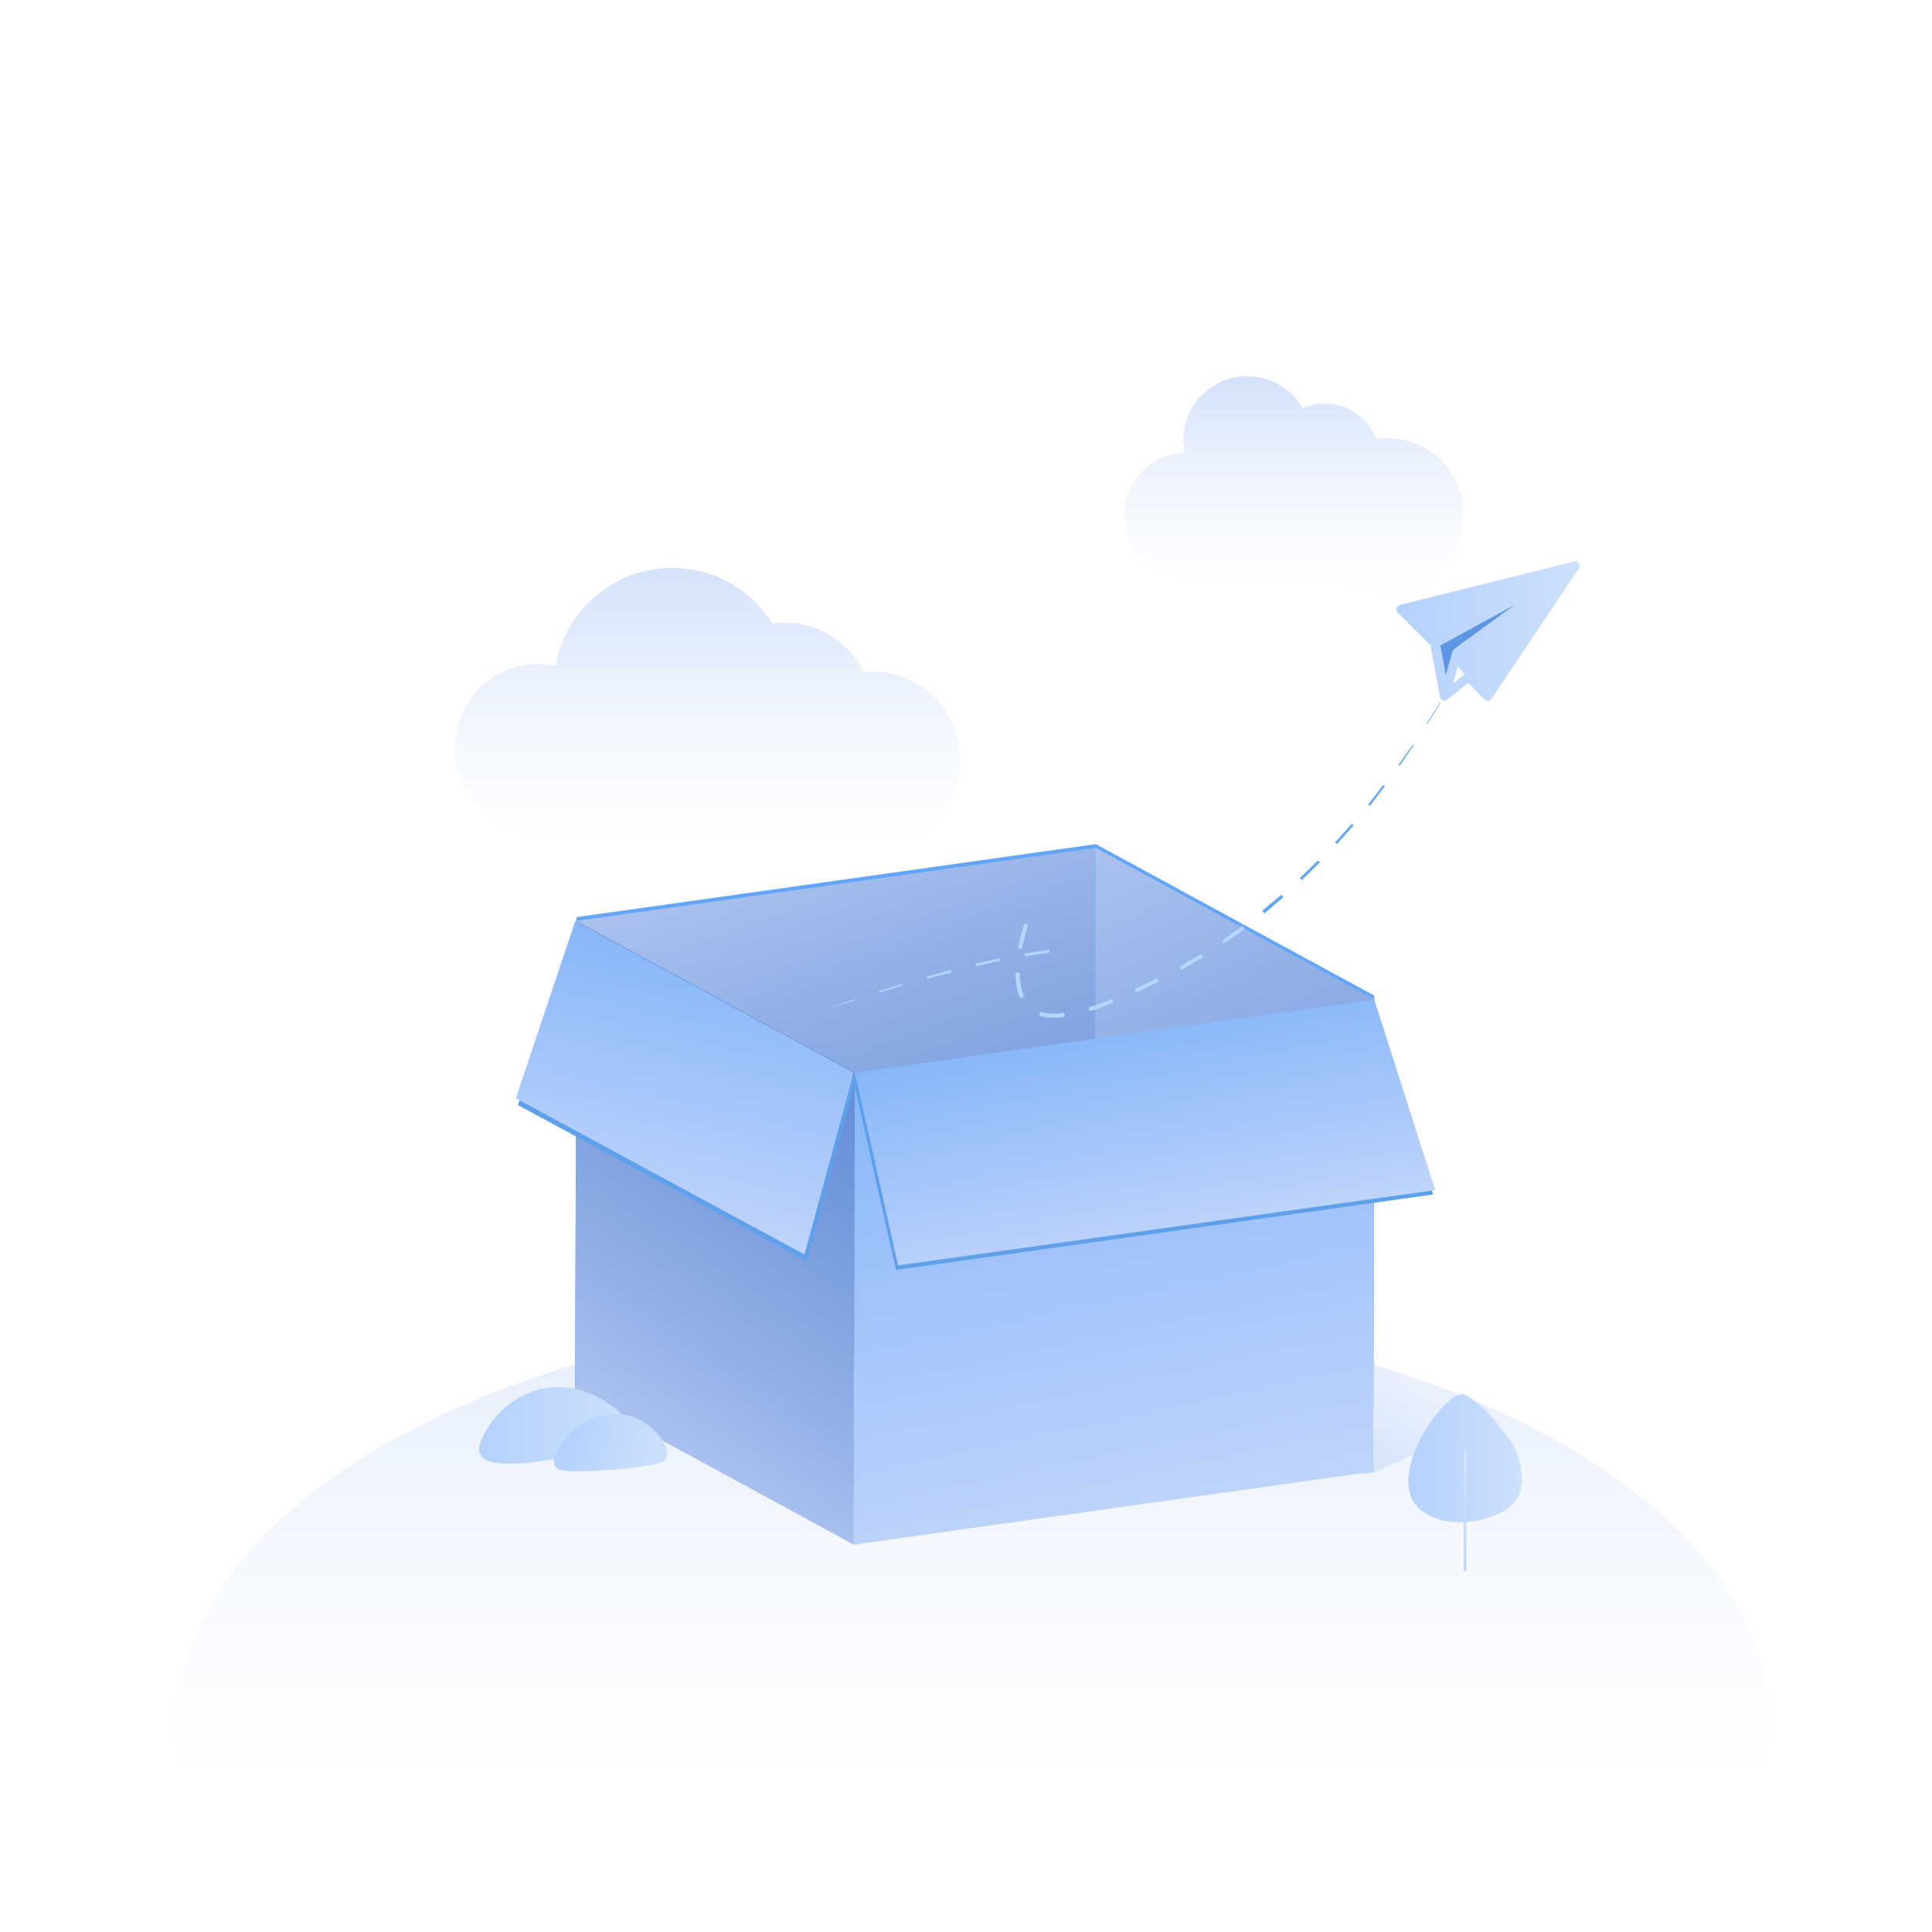 <svg xml:space="preserve" style="enable-background:new 0 0 1024 1024;" viewBox="0 0 1024 1024" y="0px" x="0px" xmlns:xlink="http://www.w3.org/1999/xlink" xmlns="http://www.w3.org/2000/svg" id="图层_1" version="1.1">
<style type="text/css">
	.st0{fill:url(#椭圆形_1_);}
	.st1{opacity:0.9;}
	.st2{fill:url(#SVGID_1_);}
	.st3{fill:url(#SVGID_2_);}
	.st4{opacity:0.32;fill:url(#路径_1_);enable-background:new    ;}
	.st5{fill:#63A6F9;}
	.st6{fill:url(#SVGID_3_);}
	.st7{fill:url(#SVGID_4_);}
	.st8{fill:url(#SVGID_5_);}
	.st9{fill:url(#SVGID_6_);}
	.st10{fill:#5EA1EA;}
	.st11{fill:url(#SVGID_7_);}
	.st12{fill:url(#SVGID_8_);}
	.st13{fill:#B3D7FF;}
	.st14{fill:url(#SVGID_9_);}
	.st15{fill:#5E95E5;}
	.st16{fill:url(#SVGID_10_);}
	.st17{fill:url(#SVGID_11_);}
	.st18{fill:url(#SVGID_12_);}
	.st19{fill:none;stroke:url(#SVGID_13_);stroke-width:1.257;stroke-miterlimit:10;}
</style>
<linearGradient gradientTransform="matrix(480 0 0 -250 -161842 172745)" y2="687.237" x2="338.246" y1="688.731" x1="338.246" gradientUnits="userSpaceOnUse" id="椭圆形_1_">
	<stop style="stop-color:#CFDFFA" offset="6.050502e-08"></stop>
	<stop style="stop-color:#D3E2FA;stop-opacity:0.618" offset="0.382"></stop>
	<stop style="stop-color:#E0E9FB;stop-opacity:0.221" offset="0.779"></stop>
	<stop style="stop-color:#EAF0FC;stop-opacity:0" offset="1"></stop>
</linearGradient>
<ellipse ry="219.7" rx="421.9" cy="913.3" cx="516.2" class="st0" id="椭圆形"></ellipse>
<g class="st1">
	
		<linearGradient gradientTransform="matrix(-1 0 0 -1 1016.589 1026)" y2="713" x2="330.739" y1="826.6" x1="330.739" gradientUnits="userSpaceOnUse" id="SVGID_1_">
		<stop style="stop-color:#CFDFFA" offset="0"></stop>
		<stop style="stop-color:#EAF0FC;stop-opacity:0" offset="1"></stop>
	</linearGradient>
	<path d="M625,305L625,305L625,305c1.1,0.1,2.3,0.2,3.5,0.2s2.3-0.1,3.5-0.2h79.1c6.7,5,15.1,8,24.2,8
		c22.3,0,40.4-18.1,40.4-40.4s-18.1-40.4-40.4-40.4c-2,0-3.9,0.1-5.8,0.4c-4.3-10.9-14.9-18.7-27.3-18.7c-4.2,0-8.1,0.9-11.7,2.5
		c-5.8-10.2-16.8-17-29.4-17c-18.7,0-33.9,15.2-33.9,33.9c0,2.4,0.2,4.6,0.7,6.9c-17.7,0.3-31.9,14.8-31.9,32.5
		C595.9,289.4,608.6,303.3,625,305z" class="st2"></path>
	
		<linearGradient gradientTransform="matrix(-1 0 0 -1 1016.589 1026)" y2="576.9" x2="641.689" y1="725" x1="641.689" gradientUnits="userSpaceOnUse" id="SVGID_2_">
		<stop style="stop-color:#CFDFFA" offset="1.210100e-07"></stop>
		<stop style="stop-color:#EAF0FC;stop-opacity:0" offset="1"></stop>
	</linearGradient>
	<path d="M279.6,440L279.6,440h0.2c1.8,0.2,3.6,0.3,5.4,0.3s3.7-0.1,5.5-0.3h143.9c7.7,5.7,17.3,9.1,27.6,9.1
		c25.7,0,46.6-20.9,46.6-46.6s-20.9-46.6-46.6-46.6c-1.5,0-3.1,0.1-4.6,0.2c-7.5-15.5-23.3-26.1-41.6-26.1c-2.2,0-4.4,0.2-6.5,0.5
		c-11.1-17.7-30.8-29.5-53.2-29.5c-31,0-56.7,22.4-61.8,51.9c-3-0.6-6-1-9.2-1c-24.4,0-44.3,19.8-44.3,44.3
		C241,418.6,257.8,437.2,279.6,440z" class="st3"></path>
</g>
<linearGradient gradientTransform="matrix(78.29 93.302 -155.581 130.548 81101 -120430.359)" y2="686.648" x2="337.704" y1="687.853" x1="338.058" gradientUnits="userSpaceOnUse" id="路径_1_">
	<stop style="stop-color:#BFD4FA;stop-opacity:0" offset="0"></stop>
	<stop style="stop-color:#5792F0" offset="0.601"></stop>
	<stop style="stop-color:#5792F0;stop-opacity:0" offset="1"></stop>
</linearGradient>
<polygon points="679,705 797.4,749.5 726.7,781.1 547.3,777.8" class="st4" id="路径"></polygon>
<g>
	<polygon points="580.8,447.4 580.3,697.6 304.9,736.3 305.5,486.1" class="st5"></polygon>
	<linearGradient y2="731.398" x2="492.924" y1="456.312" x1="392.801" gradientUnits="userSpaceOnUse" id="SVGID_3_">
		<stop style="stop-color:#ABC2EE" offset="0"></stop>
		<stop style="stop-color:#94B1E7" offset="0.269"></stop>
		<stop style="stop-color:#7197DC" offset="0.745"></stop>
		<stop style="stop-color:#638DD8" offset="1"></stop>
	</linearGradient>
	<polygon points="580.8,449.4 580.3,699.6 304.9,738.3 305.5,488.1" class="st6"></polygon>
	<linearGradient y2="559.891" x2="439.772" y1="747.077" x1="318.212" gradientUnits="userSpaceOnUse" id="SVGID_4_">
		<stop style="stop-color:#ABC2EE" offset="0"></stop>
		<stop style="stop-color:#94B1E7" offset="0.269"></stop>
		<stop style="stop-color:#7197DC" offset="0.745"></stop>
		<stop style="stop-color:#638DD8" offset="1"></stop>
	</linearGradient>
	<polygon points="452.5,818.7 304.9,738.4 305.5,488.2 453.1,568.5" class="st7"></polygon>
	<polygon points="727.8,777.9 580.2,697.6 580.8,447.4 728.4,527.7" class="st5"></polygon>
	<linearGradient y2="778.546" x2="730.719" y1="450.756" x1="577.868" gradientUnits="userSpaceOnUse" id="SVGID_5_">
		<stop style="stop-color:#ABC2EE" offset="0"></stop>
		<stop style="stop-color:#94B1E7" offset="0.269"></stop>
		<stop style="stop-color:#7197DC" offset="0.745"></stop>
		<stop style="stop-color:#638DD8" offset="1"></stop>
	</linearGradient>
	<polygon points="727.8,779.9 580.2,699.6 580.8,449.4 728.4,529.7" class="st8"></polygon>
	<linearGradient y2="545.154" x2="563.008" y1="803.408" x1="617.902" gradientUnits="userSpaceOnUse" id="SVGID_6_">
		<stop style="stop-color:#BFD4FA" offset="0"></stop>
		<stop style="stop-color:#87B6FA" offset="1"></stop>
	</linearGradient>
	<polygon points="728.4,529.8 727.8,780 452.5,818.7 453.1,568.5" class="st9"></polygon>
	<polygon points="306.1,491.8 274.5,585.7 427.6,668.4 453.7,572" class="st10"></polygon>
	<linearGradient y2="505.357" x2="379.088" y1="646.466" x1="346.51" gradientUnits="userSpaceOnUse" id="SVGID_7_">
		<stop style="stop-color:#BFD4FA" offset="0"></stop>
		<stop style="stop-color:#87B6FA" offset="1"></stop>
	</linearGradient>
	<polygon points="304.9,488.2 273.4,582.1 426.4,664.9 452.5,568.5" class="st11"></polygon>
	<polygon points="451.9,570.9 474.9,673.1 759.6,633.1 727.2,532.2" class="st10"></polygon>
	<linearGradient y2="540.841" x2="595.473" y1="658.469" x1="618.337" gradientUnits="userSpaceOnUse" id="SVGID_8_">
		<stop style="stop-color:#BFD4FA" offset="0"></stop>
		<stop style="stop-color:#87B6FA" offset="1"></stop>
	</linearGradient>
	<polygon points="453.1,568.5 476,670.7 760.7,630.8 728.4,529.8" class="st12"></polygon>
</g>
<g>
	<g>
		<polygon points="421.6,540.3 428,538.2 428,538.1" class="st13"></polygon>
		<polygon points="440.6,533.8 440.7,534 453.3,530 453.1,529.5" class="st13"></polygon>
		<polygon points="465.7,525.4 466,526.1 478.7,522.2 478.4,521.5" class="st13"></polygon>
		<polygon points="491.2,517.7 491.5,518.7 504.3,515.3 504,514.1" class="st13"></polygon>
		<polygon points="516.9,510.8 517.2,512.1 530.1,509.2 529.9,507.9" class="st13"></polygon>
		<polygon points="556.1,503.4 542.9,505.4 543.2,506.8 556.3,504.9" class="st13"></polygon>
		<path d="M545,490.2l-2-0.8c-1.4,4.2-2.6,8.5-3.5,13l2.2,0.5C542.4,498.6,543.7,494.4,545,490.2z" class="st13"></path>
		<path d="M538.2,515.7c0,4.5,0.6,9.1,2.5,13.4l2.1-0.9c-1.7-3.9-2.2-8.3-2.3-12.6L538.2,515.7z" class="st13"></path>
		<path d="M551.4,536.3l-0.6,2.1c2.3,0.8,4.5,1,6.8,1c2.3,0,4.6-0.1,6.7-0.4l-0.3-2.2
			C559.8,537.4,555.4,537.6,551.4,536.3z" class="st13"></path>
		<path d="M576.9,534l0.8,2c4.3-1.4,8.4-3,12.5-4.6l-0.8-1.9C585.2,531.1,581.1,532.8,576.9,534z" class="st13"></path>
		<polygon points="601.4,524.2 602.3,526 614.3,520.3 613.4,518.4" class="st13"></polygon>
		<polygon points="625.1,512.4 626.1,514.1 637.6,507.3 636.5,505.6" class="st13"></polygon>
		<polygon points="647.7,498.5 648.8,500 659.7,492.4 658.6,490.8" class="st13"></polygon>
		<polygon points="669,482.7 670.1,484.2 680.2,475.5 679.2,474.2" class="st5"></polygon>
		<polygon points="689,465.3 690,466.5 699.5,457.1 698.5,456.1" class="st5"></polygon>
		<polygon points="707.6,446.5 708.6,447.4 717.4,437.5 716.5,436.6" class="st5"></polygon>
		<polygon points="725.1,426.5 726,427.2 734,416.7 733.2,416" class="st5"></polygon>
		<polygon points="741.2,405.4 741.8,405.9 749.3,394.9 748.9,394.6" class="st5"></polygon>
		<polygon points="756.2,383.5 756.5,383.8 763.5,372.4 763.2,372.3" class="st5"></polygon>
		<polygon points="770,360.9 770.1,360.9 773.4,355" class="st5"></polygon>
	</g>
	<g>
		<linearGradient y2="334.386" x2="837.362" y1="334.386" x1="740.24" gradientUnits="userSpaceOnUse" id="SVGID_9_">
			<stop style="stop-color:#B5D1FC" offset="0"></stop>
			<stop style="stop-color:#CDE0FC" offset="1"></stop>
		</linearGradient>
		<path d="M836.9,298.6c-1-1.6-2.5-1-2.6-1l-92.3,23c-0.9,0.2-1.5,0.9-1.8,1.7c-0.2,0.9,0,1.8,0.6,2.4l17.4,17.3
			l5,27.3c0,0.1,0.2,1.6,1.8,1.9c1.4,0.3,2-0.4,2.1-0.4l11.1-8.8l8.7,8.7c0.5,0.5,1.2,0.8,1.9,0.7c0.7-0.1,1.4-0.4,1.8-1.1
			l46.1-68.8C837,301.2,837.8,300,836.9,298.6z M766.3,358l-2.9-15.9l39.8-21.8l-32.4,23.7c0,0-0.4,0.4-0.6,0.6
			c-0.2,0.2-0.3,0.7-0.3,0.7L766.3,358z M772.7,353.1l3.5,4.3l-6.1,4.8L772.7,353.1z" class="st14"></path>
		<path d="M766.3,358l-2.9-15.9l39.8-21.8l-32.4,23.7c0,0-0.4,0.4-0.6,0.6c-0.2,0.2-0.3,0.7-0.3,0.7L766.3,358z" class="st15"></path>
	</g>
</g>
<g>
	
		<linearGradient gradientTransform="matrix(1 0 0 -1 0 1024)" y2="268.526" x2="333.08" y1="268.526" x1="253.871" gradientUnits="userSpaceOnUse" id="SVGID_10_">
		<stop style="stop-color:#B5D1FC" offset="0"></stop>
		<stop style="stop-color:#CDE0FC" offset="1"></stop>
	</linearGradient>
	<path d="M257.5,758.5c6-11,18.7-21.9,35.2-23.2c2.5-0.2,12-0.7,22.3,4.3c1.1,0.5,18.8,9.3,18,17.6
		c-1,10.9-31.3,15.1-43.4,16.8c-11.1,1.6-31.5,4.4-35.2-3.4C252.9,767.1,255.1,763,257.5,758.5z" class="st16"></path>
	
		<linearGradient gradientTransform="matrix(1 0 0 -1 0 1024)" y2="246.196" x2="361.553" y1="262.63" x1="303.719" gradientUnits="userSpaceOnUse" id="SVGID_11_">
		<stop style="stop-color:#B5D1FC" offset="0"></stop>
		<stop style="stop-color:#B9D4FC" offset="0.113"></stop>
		<stop style="stop-color:#C8DDFC" offset="0.595"></stop>
		<stop style="stop-color:#CDE0FC" offset="1"></stop>
	</linearGradient>
	<path d="M296.3,767.4c4.6-8.4,14.2-16.7,26.8-17.7c3-0.2,9.9-0.7,17,3.3c7.8,4.4,15.5,14.1,13.1,20
		c-0.6,1.4-2.3,4.1-32.4,6.2c-20,1.4-25.3,0.6-26.8-2.6C292.8,773.9,294.5,770.8,296.3,767.4z" class="st17"></path>
</g>
<g>
	<linearGradient y2="772.866" x2="806.541" y1="772.866" x1="746.459" gradientUnits="userSpaceOnUse" id="SVGID_12_">
		<stop style="stop-color:#B5D1FC" offset="0"></stop>
		<stop style="stop-color:#CDE0FC" offset="1"></stop>
	</linearGradient>
	<path d="M751.4,798.8c14.2,14.9,49.1,6.9,53.8-6.7c3.2-9.5,0.5-22.8-6.7-31.4c-5.6-6.6-9.5-12.5-15.1-16.8
		c-4.5-3.4-6.8-5.1-8.4-5C764,739.4,734.9,781.5,751.4,798.8z" class="st18"></path>
	<linearGradient y2="772.698" x2="787.762" y1="828.447" x1="765.238" gradientUnits="userSpaceOnUse" id="SVGID_13_">
		<stop style="stop-color:#B5D1FC" offset="0"></stop>
		<stop style="stop-color:#DAE8FC" offset="1"></stop>
	</linearGradient>
	<line y2="832.7" x2="776.5" y1="768.4" x1="776.5" class="st19"></line>
</g>
</svg>
